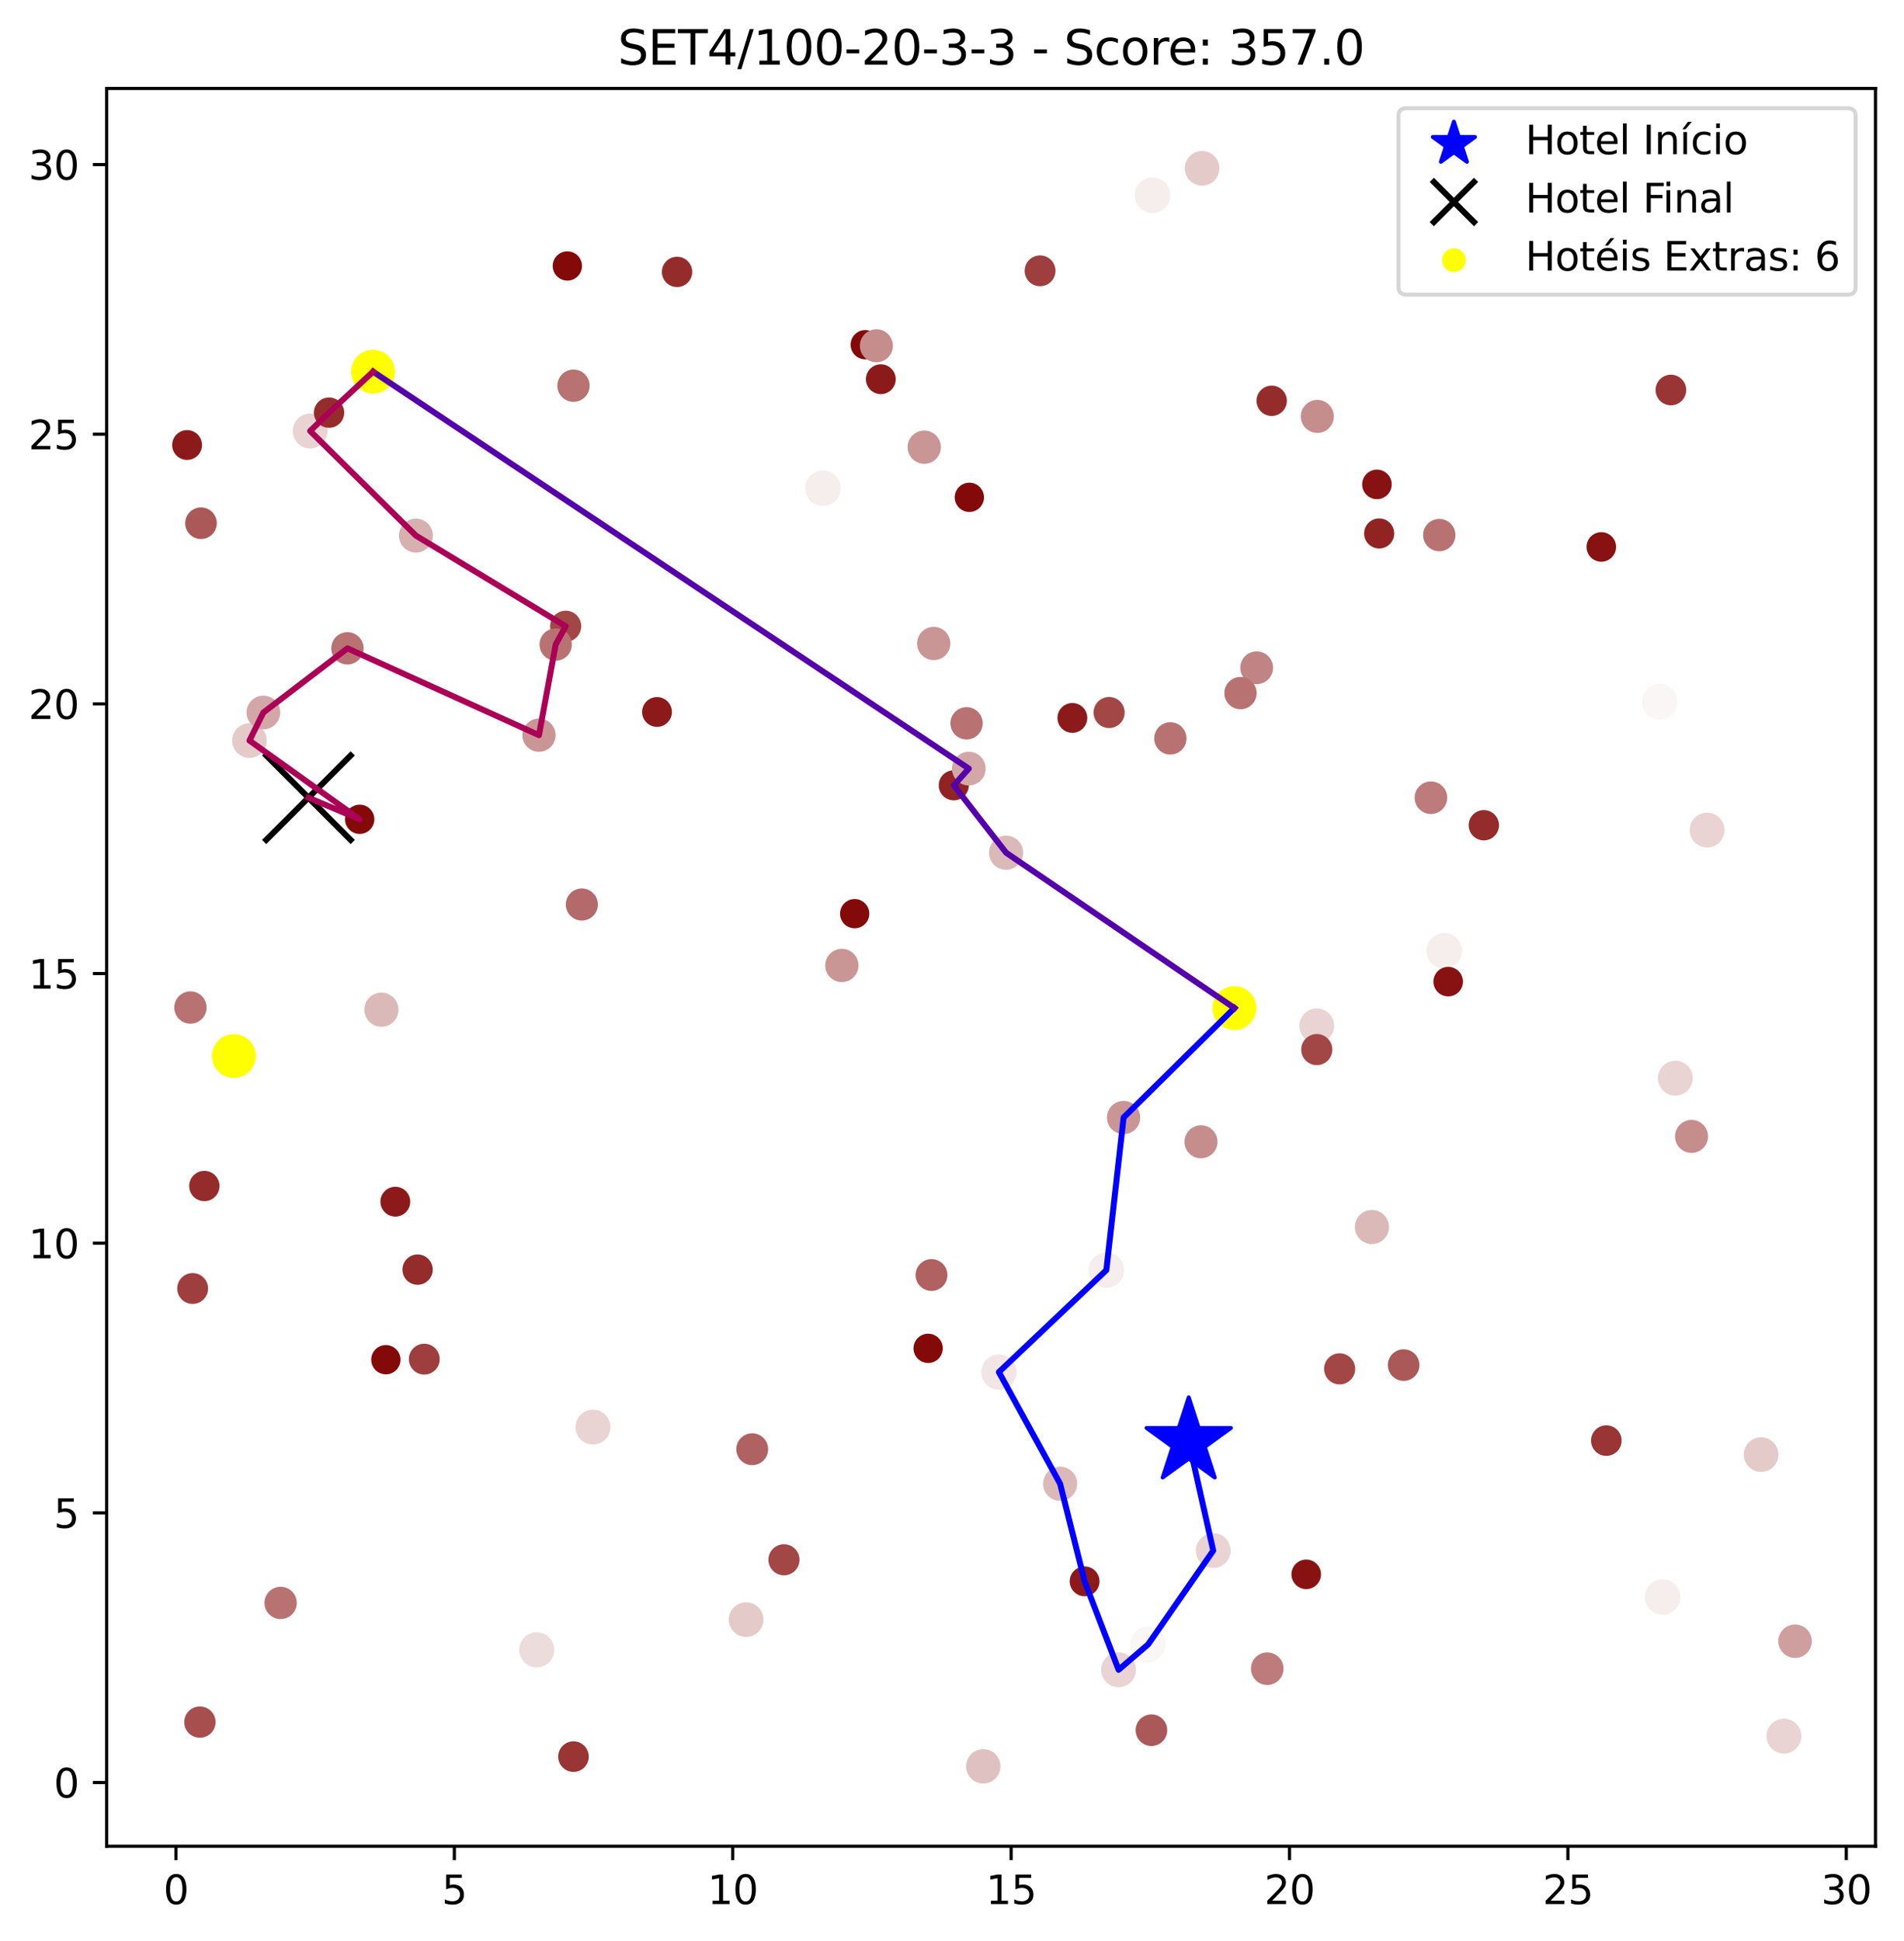 <?xml version="1.0" encoding="utf-8" standalone="no"?>
<!DOCTYPE svg PUBLIC "-//W3C//DTD SVG 1.1//EN"
  "http://www.w3.org/Graphics/SVG/1.1/DTD/svg11.dtd">
<svg xmlns:xlink="http://www.w3.org/1999/xlink" width="480.525pt" height="489.716pt" viewBox="0 0 480.525 489.716" xmlns="http://www.w3.org/2000/svg" version="1.1">
 <defs>
  <style type="text/css">*{stroke-linejoin: round; stroke-linecap: butt}</style>
 </defs>
 <g id="figure_1">
  <g id="patch_1">
   <path d="M 0 489.716 
L 480.525 489.716 
L 480.525 0 
L 0 0 
z
" style="fill: #ffffff"/>
  </g>
  <g id="axes_1">
   <g id="patch_2">
    <path d="M 26.925 465.838 
L 473.325 465.838 
L 473.325 22.318 
L 26.925 22.318 
z
" style="fill: #ffffff"/>
   </g>
   <g id="PathCollection_1">
    <defs>
     <path id="m60b35a4072" d="M 0 -11.18 
L -2.51 -3.455 
L -10.633 -3.455 
L -4.061 1.32 
L -6.572 9.045 
L -0 4.271 
L 6.572 9.045 
L 4.061 1.32 
L 10.633 -3.455 
L 2.51 -3.455 
z
" style="stroke: #0000ff"/>
    </defs>
    <g clip-path="url(#p8e0ea2324f)">
     <use xlink:href="#m60b35a4072" x="300.009" y="363.759" style="fill: #0000ff; stroke: #0000ff"/>
    </g>
   </g>
   <g id="PathCollection_2">
    <defs>
     <path id="m4cabab06eb" d="M -11.18 11.18 
L 11.18 -11.18 
M -11.18 -11.18 
L 11.18 11.18 
" style="stroke: #000000; stroke-width: 1.5"/>
    </defs>
    <g clip-path="url(#p8e0ea2324f)">
     <use xlink:href="#m4cabab06eb" x="77.849" y="201.281" style="stroke: #000000; stroke-width: 1.5"/>
    </g>
   </g>
   <g id="PathCollection_3">
    <defs>
     <path id="m97d0e1f401" d="M 0 5 
C 1.326 5 2.598 4.473 3.536 3.536 
C 4.473 2.598 5 1.326 5 0 
C 5 -1.326 4.473 -2.598 3.536 -3.536 
C 2.598 -4.473 1.326 -5 0 -5 
C -1.326 -5 -2.598 -4.473 -3.536 -3.536 
C -4.473 -2.598 -5 -1.326 -5 0 
C -5 1.326 -4.473 2.598 -3.536 3.536 
C -2.598 4.473 -1.326 5 0 5 
z
" style="stroke: #ffff00"/>
    </defs>
    <g clip-path="url(#p8e0ea2324f)">
     <use xlink:href="#m97d0e1f401" x="94.149" y="93.78" style="fill: #ffff00; stroke: #ffff00"/>
    </g>
   </g>
   <g id="PathCollection_4">
    <g clip-path="url(#p8e0ea2324f)">
     <use xlink:href="#m97d0e1f401" x="59.019" y="266.463" style="fill: #ffff00; stroke: #ffff00"/>
    </g>
   </g>
   <g id="PathCollection_5">
    <g clip-path="url(#p8e0ea2324f)">
     <use xlink:href="#m97d0e1f401" x="311.532" y="254.352" style="fill: #ffff00; stroke: #ffff00"/>
    </g>
   </g>
   <g id="PathCollection_6">
    <defs>
     <path id="m08d7bb1feb" d="M 0 3.392 
C 0.9 3.392 1.763 3.035 2.399 2.399 
C 3.035 1.763 3.392 0.9 3.392 0 
C 3.392 -0.9 3.035 -1.763 2.399 -2.399 
C 1.763 -3.035 0.9 -3.392 0 -3.392 
C -0.9 -3.392 -1.763 -3.035 -2.399 -2.399 
C -3.035 -1.763 -3.392 -0.9 -3.392 0 
C -3.392 0.9 -3.035 1.763 -2.399 2.399 
C -1.763 3.035 -0.9 3.392 0 3.392 
z
" style="stroke: #9e3e3e"/>
    </defs>
    <g clip-path="url(#p8e0ea2324f)">
     <use xlink:href="#m08d7bb1feb" x="262.491" y="68.333" style="fill: #9e3e3e; stroke: #9e3e3e"/>
    </g>
   </g>
   <g id="PathCollection_7">
    <defs>
     <path id="m4d5ced1cec" d="M 0 3.328 
C 0.883 3.328 1.729 2.978 2.353 2.353 
C 2.978 1.729 3.328 0.883 3.328 0 
C 3.328 -0.883 2.978 -1.729 2.353 -2.353 
C 1.729 -2.978 0.883 -3.328 0 -3.328 
C -0.883 -3.328 -1.729 -2.978 -2.353 -2.353 
C -2.978 -1.729 -3.328 -0.883 -3.328 0 
C -3.328 0.883 -2.978 1.729 -2.353 2.353 
C -1.729 2.978 -0.883 3.328 0 3.328 
z
" style="stroke: #952c2c"/>
    </defs>
    <g clip-path="url(#p8e0ea2324f)">
     <use xlink:href="#m4d5ced1cec" x="170.872" y="68.605" style="fill: #952c2c; stroke: #952c2c"/>
    </g>
   </g>
   <g id="PathCollection_8">
    <defs>
     <path id="m55454598d2" d="M 0 3.895 
C 1.033 3.895 2.024 3.485 2.754 2.754 
C 3.485 2.024 3.895 1.033 3.895 0 
C 3.895 -1.033 3.485 -2.024 2.754 -2.754 
C 2.024 -3.485 1.033 -3.895 0 -3.895 
C -1.033 -3.895 -2.024 -3.485 -2.754 -2.754 
C -3.485 -2.024 -3.895 -1.033 -3.895 0 
C -3.895 1.033 -3.485 2.024 -2.754 2.754 
C -2.024 3.485 -1.033 3.895 0 3.895 
z
" style="stroke: #e9d3d3"/>
    </defs>
    <g clip-path="url(#p8e0ea2324f)">
     <use xlink:href="#m55454598d2" x="282.304" y="421.32" style="fill: #e9d3d3; stroke: #e9d3d3"/>
    </g>
   </g>
   <g id="PathCollection_9">
    <defs>
     <path id="mbfbe9e6672" d="M 0 3.263 
C 0.865 3.263 1.695 2.919 2.307 2.307 
C 2.919 1.695 3.263 0.865 3.263 0 
C 3.263 -0.865 2.919 -1.695 2.307 -2.307 
C 1.695 -2.919 0.865 -3.263 0 -3.263 
C -0.865 -3.263 -1.695 -2.919 -2.307 -2.307 
C -2.919 -1.695 -3.263 -0.865 -3.263 0 
C -3.263 0.865 -2.919 1.695 -2.307 2.307 
C -1.695 2.919 -0.865 3.263 0 3.263 
z
" style="stroke: #8d1a1a"/>
    </defs>
    <g clip-path="url(#p8e0ea2324f)">
     <use xlink:href="#mbfbe9e6672" x="165.814" y="179.645" style="fill: #8d1a1a; stroke: #8d1a1a"/>
    </g>
   </g>
   <g id="PathCollection_10">
    <defs>
     <path id="m608054a9ed" d="M 0 3.867 
C 1.026 3.867 2.009 3.46 2.735 2.735 
C 3.46 2.009 3.867 1.026 3.867 0 
C 3.867 -1.026 3.46 -2.009 2.735 -2.735 
C 2.009 -3.46 1.026 -3.867 0 -3.867 
C -1.026 -3.867 -2.009 -3.46 -2.735 -2.735 
C -3.46 -2.009 -3.867 -1.026 -3.867 0 
C -3.867 1.026 -3.46 2.009 -2.735 2.735 
C -2.009 3.46 -1.026 3.867 0 3.867 
z
" style="stroke: #e5caca"/>
    </defs>
    <g clip-path="url(#p8e0ea2324f)">
     <use xlink:href="#m608054a9ed" x="303.382" y="42.478" style="fill: #e5caca; stroke: #e5caca"/>
    </g>
   </g>
   <g id="PathCollection_11">
    <g clip-path="url(#p8e0ea2324f)">
     <use xlink:href="#mbfbe9e6672" x="99.77" y="303.204" style="fill: #8d1a1a; stroke: #8d1a1a"/>
    </g>
   </g>
   <g id="PathCollection_12">
    <defs>
     <path id="m64d4424d15" d="M 0 3.95 
C 1.048 3.95 2.052 3.534 2.793 2.793 
C 3.534 2.052 3.95 1.048 3.95 0 
C 3.95 -1.048 3.534 -2.052 2.793 -2.793 
C 2.052 -3.534 1.048 -3.95 0 -3.95 
C -1.048 -3.95 -2.052 -3.534 -2.793 -2.793 
C -3.534 -2.052 -3.95 -1.048 -3.95 0 
C -3.95 1.048 -3.534 2.052 -2.793 2.793 
C -2.052 3.534 -1.048 3.95 0 3.95 
z
" style="stroke: #f2e5e5"/>
    </defs>
    <g clip-path="url(#p8e0ea2324f)">
     <use xlink:href="#m64d4424d15" x="252.092" y="346.205" style="fill: #f2e5e5; stroke: #f2e5e5"/>
    </g>
   </g>
   <g id="PathCollection_13">
    <g clip-path="url(#p8e0ea2324f)">
     <use xlink:href="#m55454598d2" x="78.271" y="108.748" style="fill: #e9d3d3; stroke: #e9d3d3"/>
    </g>
   </g>
   <g id="PathCollection_14">
    <defs>
     <path id="m5d3a04c12e" d="M 0 3.667 
C 0.973 3.667 1.905 3.281 2.593 2.593 
C 3.281 1.905 3.667 0.973 3.667 0 
C 3.667 -0.973 3.281 -1.905 2.593 -2.593 
C 1.905 -3.281 0.973 -3.667 0 -3.667 
C -0.973 -3.667 -1.905 -3.281 -2.593 -2.593 
C -3.281 -1.905 -3.667 -0.973 -3.667 0 
C -3.667 0.973 -3.281 1.905 -2.593 2.593 
C -1.905 3.281 -0.973 3.667 0 3.667 
z
" style="stroke: #c68d8d"/>
    </defs>
    <g clip-path="url(#p8e0ea2324f)">
     <use xlink:href="#m5d3a04c12e" x="303.101" y="288.099" style="fill: #c68d8d; stroke: #c68d8d"/>
    </g>
   </g>
   <g id="PathCollection_15">
    <defs>
     <path id="m175d1f24f3" d="M 0 3.811 
C 1.011 3.811 1.98 3.41 2.695 2.695 
C 3.41 1.98 3.811 1.011 3.811 0 
C 3.811 -1.011 3.41 -1.98 2.695 -2.695 
C 1.98 -3.41 1.011 -3.811 0 -3.811 
C -1.011 -3.811 -1.98 -3.41 -2.695 -2.695 
C -3.41 -1.98 -3.811 -1.011 -3.811 0 
C -3.811 1.011 -3.41 1.98 -2.695 2.695 
C -1.98 3.41 -1.011 3.811 0 3.811 
z
" style="stroke: #dcb9b9"/>
    </defs>
    <g clip-path="url(#p8e0ea2324f)">
     <use xlink:href="#m175d1f24f3" x="253.919" y="215.161" style="fill: #dcb9b9; stroke: #dcb9b9"/>
    </g>
   </g>
   <g id="PathCollection_16">
    <defs>
     <path id="m353a98a96c" d="M 0 3.361 
C 0.891 3.361 1.746 3.006 2.376 2.376 
C 3.006 1.746 3.361 0.891 3.361 0 
C 3.361 -0.891 3.006 -1.746 2.376 -2.376 
C 1.746 -3.006 0.891 -3.361 0 -3.361 
C -0.891 -3.361 -1.746 -3.006 -2.376 -2.376 
C -3.006 -1.746 -3.361 -0.891 -3.361 0 
C -3.361 0.891 -3.006 1.746 -2.376 2.376 
C -1.746 3.006 -0.891 3.361 0 3.361 
z
" style="stroke: #9a3535"/>
    </defs>
    <g clip-path="url(#p8e0ea2324f)">
     <use xlink:href="#m353a98a96c" x="144.736" y="443.229" style="fill: #9a3535; stroke: #9a3535"/>
    </g>
   </g>
   <g id="PathCollection_17">
    <defs>
     <path id="md8312da131" d="M 0 3.696 
C 0.98 3.696 1.921 3.307 2.614 2.614 
C 3.307 1.921 3.696 0.98 3.696 0 
C 3.696 -0.98 3.307 -1.921 2.614 -2.614 
C 1.921 -3.307 0.98 -3.696 0 -3.696 
C -0.98 -3.696 -1.921 -3.307 -2.614 -2.614 
C -3.307 -1.921 -3.696 -0.98 -3.696 0 
C -3.696 0.98 -3.307 1.921 -2.614 2.614 
C -1.921 3.307 -0.98 3.696 0 3.696 
z
" style="stroke: #ca9595"/>
    </defs>
    <g clip-path="url(#p8e0ea2324f)">
     <use xlink:href="#md8312da131" x="233.263" y="112.831" style="fill: #ca9595; stroke: #ca9595"/>
    </g>
   </g>
   <g id="PathCollection_18">
    <defs>
     <path id="m477915aa3d" d="M 0 3.977 
C 1.055 3.977 2.067 3.558 2.812 2.812 
C 3.558 2.067 3.977 1.055 3.977 0 
C 3.977 -1.055 3.558 -2.067 2.812 -2.812 
C 2.067 -3.558 1.055 -3.977 0 -3.977 
C -1.055 -3.977 -2.067 -3.558 -2.812 -2.812 
C -3.558 -2.067 -3.977 -1.055 -3.977 0 
C -3.977 1.055 -3.558 2.067 -2.812 2.812 
C -2.067 3.558 -1.055 3.977 0 3.977 
z
" style="stroke: #f6eded"/>
    </defs>
    <g clip-path="url(#p8e0ea2324f)">
     <use xlink:href="#m477915aa3d" x="290.875" y="49.282" style="fill: #f6eded; stroke: #f6eded"/>
    </g>
   </g>
   <g id="PathCollection_19">
    <g clip-path="url(#p8e0ea2324f)">
     <use xlink:href="#m477915aa3d" x="279.212" y="320.486" style="fill: #f6eded; stroke: #f6eded"/>
    </g>
   </g>
   <g id="PathCollection_20">
    <defs>
     <path id="m7fb01828b9" d="M 0 3.196 
C 0.848 3.196 1.661 2.859 2.26 2.26 
C 2.859 1.661 3.196 0.848 3.196 0 
C 3.196 -0.848 2.859 -1.661 2.26 -2.26 
C 1.661 -2.859 0.848 -3.196 0 -3.196 
C -0.848 -3.196 -1.661 -2.859 -2.26 -2.26 
C -2.859 -1.661 -3.196 -0.848 -3.196 0 
C -3.196 0.848 -2.859 1.661 -2.26 2.26 
C -1.661 2.859 -0.848 3.196 0 3.196 
z
" style="stroke: #840909"/>
    </defs>
    <g clip-path="url(#p8e0ea2324f)">
     <use xlink:href="#m7fb01828b9" x="218.368" y="86.976" style="fill: #840909; stroke: #840909"/>
    </g>
   </g>
   <g id="PathCollection_21">
    <g clip-path="url(#p8e0ea2324f)">
     <use xlink:href="#m353a98a96c" x="405.398" y="363.487" style="fill: #9a3535; stroke: #9a3535"/>
    </g>
   </g>
   <g id="PathCollection_22">
    <g clip-path="url(#p8e0ea2324f)">
     <use xlink:href="#m477915aa3d" x="207.688" y="123.173" style="fill: #f6eded; stroke: #f6eded"/>
    </g>
   </g>
   <g id="PathCollection_23">
    <g clip-path="url(#p8e0ea2324f)">
     <use xlink:href="#m608054a9ed" x="188.297" y="408.665" style="fill: #e5caca; stroke: #e5caca"/>
    </g>
   </g>
   <g id="PathCollection_24">
    <g clip-path="url(#p8e0ea2324f)">
     <use xlink:href="#m97d0e1f401" x="94.149" y="93.78" style="fill: #ffff00; stroke: #ffff00"/>
    </g>
   </g>
   <g id="PathCollection_25">
    <defs>
     <path id="mb8ef24bd8a" d="M 0 3.578 
C 0.949 3.578 1.859 3.201 2.53 2.53 
C 3.201 1.859 3.578 0.949 3.578 0 
C 3.578 -0.949 3.201 -1.859 2.53 -2.53 
C 1.859 -3.201 0.949 -3.578 0 -3.578 
C -0.949 -3.578 -1.859 -3.201 -2.53 -2.53 
C -3.201 -1.859 -3.578 -0.949 -3.578 0 
C -3.578 0.949 -3.201 1.859 -2.53 2.53 
C -1.859 3.201 -0.949 3.578 0 3.578 
z
" style="stroke: #b97272"/>
    </defs>
    <g clip-path="url(#p8e0ea2324f)">
     <use xlink:href="#mb8ef24bd8a" x="295.372" y="186.313" style="fill: #b97272; stroke: #b97272"/>
    </g>
   </g>
   <g id="PathCollection_26">
    <g clip-path="url(#p8e0ea2324f)">
     <use xlink:href="#m7fb01828b9" x="97.381" y="343.075" style="fill: #840909; stroke: #840909"/>
    </g>
   </g>
   <g id="PathCollection_27">
    <g clip-path="url(#p8e0ea2324f)">
     <use xlink:href="#mb8ef24bd8a" x="243.942" y="182.503" style="fill: #b97272; stroke: #b97272"/>
    </g>
   </g>
   <g id="PathCollection_28">
    <g clip-path="url(#p8e0ea2324f)">
     <use xlink:href="#m175d1f24f3" x="267.549" y="374.373" style="fill: #dcb9b9; stroke: #dcb9b9"/>
    </g>
   </g>
   <g id="PathCollection_29">
    <g clip-path="url(#p8e0ea2324f)">
     <use xlink:href="#m608054a9ed" x="62.954" y="186.857" style="fill: #e5caca; stroke: #e5caca"/>
    </g>
   </g>
   <g id="PathCollection_30">
    <g clip-path="url(#p8e0ea2324f)">
     <use xlink:href="#m5d3a04c12e" x="332.469" y="105.074" style="fill: #c68d8d; stroke: #c68d8d"/>
    </g>
   </g>
   <g id="PathCollection_31">
    <defs>
     <path id="mca40743006" d="M 0 3.424 
C 0.908 3.424 1.779 3.063 2.421 2.421 
C 3.063 1.779 3.424 0.908 3.424 0 
C 3.424 -0.908 3.063 -1.779 2.421 -2.421 
C 1.779 -3.063 0.908 -3.424 0 -3.424 
C -0.908 -3.424 -1.779 -3.063 -2.421 -2.421 
C -3.063 -1.779 -3.424 -0.908 -3.424 0 
C -3.424 0.908 -3.063 1.779 -2.421 2.421 
C -1.779 3.063 -0.908 3.424 0 3.424 
z
" style="stroke: #a34646"/>
    </defs>
    <g clip-path="url(#p8e0ea2324f)">
     <use xlink:href="#mca40743006" x="279.915" y="179.781" style="fill: #a34646; stroke: #a34646"/>
    </g>
   </g>
   <g id="PathCollection_32">
    <g clip-path="url(#p8e0ea2324f)">
     <use xlink:href="#m55454598d2" x="430.832" y="209.446" style="fill: #e9d3d3; stroke: #e9d3d3"/>
    </g>
   </g>
   <g id="PathCollection_33">
    <defs>
     <path id="m0a2374745a" d="M 0 3.638 
C 0.965 3.638 1.89 3.254 2.572 2.572 
C 3.254 1.89 3.638 0.965 3.638 0 
C 3.638 -0.965 3.254 -1.89 2.572 -2.572 
C 1.89 -3.254 0.965 -3.638 0 -3.638 
C -0.965 -3.638 -1.89 -3.254 -2.572 -2.572 
C -3.254 -1.89 -3.638 -0.965 -3.638 0 
C -3.638 0.965 -3.254 1.89 -2.572 2.572 
C -1.89 3.254 -0.965 3.638 0 3.638 
z
" style="stroke: #c18484"/>
    </defs>
    <g clip-path="url(#p8e0ea2324f)">
     <use xlink:href="#m0a2374745a" x="317.152" y="168.487" style="fill: #c18484; stroke: #c18484"/>
    </g>
   </g>
   <g id="PathCollection_34">
    <g clip-path="url(#p8e0ea2324f)">
     <use xlink:href="#m55454598d2" x="332.328" y="258.843" style="fill: #e9d3d3; stroke: #e9d3d3"/>
    </g>
   </g>
   <g id="PathCollection_35">
    <g clip-path="url(#p8e0ea2324f)">
     <use xlink:href="#mca40743006" x="338.09" y="345.388" style="fill: #a34646; stroke: #a34646"/>
    </g>
   </g>
   <g id="PathCollection_36">
    <g clip-path="url(#p8e0ea2324f)">
     <use xlink:href="#m4d5ced1cec" x="83.048" y="104.122" style="fill: #952c2c; stroke: #952c2c"/>
    </g>
   </g>
   <g id="PathCollection_37">
    <g clip-path="url(#p8e0ea2324f)">
     <use xlink:href="#mbfbe9e6672" x="270.641" y="181.142" style="fill: #8d1a1a; stroke: #8d1a1a"/>
    </g>
   </g>
   <g id="PathCollection_38">
    <defs>
     <path id="mc344d1ac96" d="M 0 3.455 
C 0.916 3.455 1.795 3.091 2.443 2.443 
C 3.091 1.795 3.455 0.916 3.455 0 
C 3.455 -0.916 3.091 -1.795 2.443 -2.443 
C 1.795 -3.091 0.916 -3.455 0 -3.455 
C -0.916 -3.455 -1.795 -3.091 -2.443 -2.443 
C -3.091 -1.795 -3.455 -0.916 -3.455 0 
C -3.455 0.916 -3.091 1.795 -2.443 2.443 
C -1.795 3.091 -0.916 3.455 0 3.455 
z
" style="stroke: #a74f4f"/>
    </defs>
    <g clip-path="url(#p8e0ea2324f)">
     <use xlink:href="#mc344d1ac96" x="50.448" y="434.52" style="fill: #a74f4f; stroke: #a74f4f"/>
    </g>
   </g>
   <g id="PathCollection_39">
    <defs>
     <path id="m044f3528d9" d="M 0 3.517 
C 0.933 3.517 1.827 3.147 2.487 2.487 
C 3.147 1.827 3.517 0.933 3.517 0 
C 3.517 -0.933 3.147 -1.827 2.487 -2.487 
C 1.827 -3.147 0.933 -3.517 0 -3.517 
C -0.933 -3.517 -1.827 -3.147 -2.487 -2.487 
C -3.147 -1.827 -3.517 -0.933 -3.517 0 
C -3.517 0.933 -3.147 1.827 -2.487 2.487 
C -1.827 3.147 -0.933 3.517 0 3.517 
z
" style="stroke: #b06161"/>
    </defs>
    <g clip-path="url(#p8e0ea2324f)">
     <use xlink:href="#m044f3528d9" x="235.089" y="321.711" style="fill: #b06161; stroke: #b06161"/>
    </g>
   </g>
   <g id="PathCollection_40">
    <g clip-path="url(#p8e0ea2324f)">
     <use xlink:href="#m08d7bb1feb" x="48.621" y="325.113" style="fill: #9e3e3e; stroke: #9e3e3e"/>
    </g>
   </g>
   <g id="PathCollection_41">
    <defs>
     <path id="m5f338dece6" d="M 0 3.486 
C 0.925 3.486 1.811 3.119 2.465 2.465 
C 3.119 1.811 3.486 0.925 3.486 0 
C 3.486 -0.925 3.119 -1.811 2.465 -2.465 
C 1.811 -3.119 0.925 -3.486 0 -3.486 
C -0.925 -3.486 -1.811 -3.119 -2.465 -2.465 
C -3.119 -1.811 -3.486 -0.925 -3.486 0 
C -3.486 0.925 -3.119 1.811 -2.465 2.465 
C -1.811 3.119 -0.925 3.486 0 3.486 
z
" style="stroke: #ab5858"/>
    </defs>
    <g clip-path="url(#p8e0ea2324f)">
     <use xlink:href="#m5f338dece6" x="50.729" y="132.018" style="fill: #ab5858; stroke: #ab5858"/>
    </g>
   </g>
   <g id="PathCollection_42">
    <g clip-path="url(#p8e0ea2324f)">
     <use xlink:href="#mb8ef24bd8a" x="363.243" y="135.011" style="fill: #b97272; stroke: #b97272"/>
    </g>
   </g>
   <g id="PathCollection_43">
    <g clip-path="url(#p8e0ea2324f)">
     <use xlink:href="#mb8ef24bd8a" x="313.077" y="174.882" style="fill: #b97272; stroke: #b97272"/>
    </g>
   </g>
   <g id="PathCollection_44">
    <g clip-path="url(#p8e0ea2324f)">
     <use xlink:href="#mca40743006" x="142.769" y="158.009" style="fill: #a34646; stroke: #a34646"/>
    </g>
   </g>
   <g id="PathCollection_45">
    <g clip-path="url(#p8e0ea2324f)">
     <use xlink:href="#m55454598d2" x="450.224" y="438.058" style="fill: #e9d3d3; stroke: #e9d3d3"/>
    </g>
   </g>
   <g id="PathCollection_46">
    <defs>
     <path id="m94fefd8051" d="M 0 3.608 
C 0.957 3.608 1.875 3.228 2.551 2.551 
C 3.228 1.875 3.608 0.957 3.608 0 
C 3.608 -0.957 3.228 -1.875 2.551 -2.551 
C 1.875 -3.228 0.957 -3.608 0 -3.608 
C -0.957 -3.608 -1.875 -3.228 -2.551 -2.551 
C -3.228 -1.875 -3.608 -0.957 -3.608 0 
C -3.608 0.957 -3.228 1.875 -2.551 2.551 
C -1.875 3.228 -0.957 3.608 0 3.608 
z
" style="stroke: #bd7b7b"/>
    </defs>
    <g clip-path="url(#p8e0ea2324f)">
     <use xlink:href="#m94fefd8051" x="319.822" y="421.048" style="fill: #bd7b7b; stroke: #bd7b7b"/>
    </g>
   </g>
   <g id="PathCollection_47">
    <g clip-path="url(#p8e0ea2324f)">
     <use xlink:href="#m477915aa3d" x="364.507" y="239.928" style="fill: #f6eded; stroke: #f6eded"/>
    </g>
   </g>
   <g id="PathCollection_48">
    <g clip-path="url(#p8e0ea2324f)">
     <use xlink:href="#m7fb01828b9" x="234.246" y="340.217" style="fill: #840909; stroke: #840909"/>
    </g>
   </g>
   <g id="PathCollection_49">
    <g clip-path="url(#p8e0ea2324f)">
     <use xlink:href="#m4d5ced1cec" x="51.572" y="299.258" style="fill: #952c2c; stroke: #952c2c"/>
    </g>
   </g>
   <g id="PathCollection_50">
    <defs>
     <path id="mb70f65bb7c" d="M 0 3.783 
C 1.003 3.783 1.966 3.384 2.675 2.675 
C 3.384 1.966 3.783 1.003 3.783 0 
C 3.783 -1.003 3.384 -1.966 2.675 -2.675 
C 1.966 -3.384 1.003 -3.783 0 -3.783 
C -1.003 -3.783 -1.966 -3.384 -2.675 -2.675 
C -3.384 -1.966 -3.783 -1.003 -3.783 0 
C -3.783 1.003 -3.384 1.966 -2.675 2.675 
C -1.966 3.384 -1.003 3.783 0 3.783 
z
" style="stroke: #d7b0b0"/>
    </defs>
    <g clip-path="url(#p8e0ea2324f)">
     <use xlink:href="#mb70f65bb7c" x="104.969" y="135.147" style="fill: #d7b0b0; stroke: #d7b0b0"/>
    </g>
   </g>
   <g id="PathCollection_51">
    <g clip-path="url(#p8e0ea2324f)">
     <use xlink:href="#m4d5ced1cec" x="320.946" y="101.128" style="fill: #952c2c; stroke: #952c2c"/>
    </g>
   </g>
   <g id="PathCollection_52">
    <g clip-path="url(#p8e0ea2324f)">
     <use xlink:href="#mbfbe9e6672" x="273.732" y="399.003" style="fill: #8d1a1a; stroke: #8d1a1a"/>
    </g>
   </g>
   <g id="PathCollection_53">
    <g clip-path="url(#p8e0ea2324f)">
     <use xlink:href="#mb8ef24bd8a" x="144.736" y="97.318" style="fill: #b97272; stroke: #b97272"/>
    </g>
   </g>
   <g id="PathCollection_54">
    <g clip-path="url(#p8e0ea2324f)">
     <use xlink:href="#m97d0e1f401" x="59.019" y="266.463" style="fill: #ffff00; stroke: #ffff00"/>
    </g>
   </g>
   <g id="PathCollection_55">
    <defs>
     <path id="m5a044459f8" d="M 0 4.004 
C 1.062 4.004 2.081 3.582 2.831 2.831 
C 3.582 2.081 4.004 1.062 4.004 0 
C 4.004 -1.062 3.582 -2.081 2.831 -2.831 
C 2.081 -3.582 1.062 -4.004 0 -4.004 
C -1.062 -4.004 -2.081 -3.582 -2.831 -2.831 
C -3.582 -2.081 -4.004 -1.062 -4.004 0 
C -4.004 1.062 -3.582 2.081 -2.831 2.831 
C -2.081 3.582 -1.062 4.004 0 4.004 
z
" style="stroke: #fbf6f6"/>
    </defs>
    <g clip-path="url(#p8e0ea2324f)">
     <use xlink:href="#m5a044459f8" x="289.751" y="414.924" style="fill: #fbf6f6; stroke: #fbf6f6"/>
    </g>
   </g>
   <g id="PathCollection_56">
    <g clip-path="url(#p8e0ea2324f)">
     <use xlink:href="#m4d5ced1cec" x="374.484" y="208.221" style="fill: #952c2c; stroke: #952c2c"/>
    </g>
   </g>
   <g id="PathCollection_57">
    <g clip-path="url(#p8e0ea2324f)">
     <use xlink:href="#md8312da131" x="212.466" y="243.602" style="fill: #ca9595; stroke: #ca9595"/>
    </g>
   </g>
   <g id="PathCollection_58">
    <defs>
     <path id="m6a300e1292" d="M 0 3.23 
C 0.857 3.23 1.678 2.889 2.284 2.284 
C 2.889 1.678 3.23 0.857 3.23 0 
C 3.23 -0.857 2.889 -1.678 2.284 -2.284 
C 1.678 -2.889 0.857 -3.23 0 -3.23 
C -0.857 -3.23 -1.678 -2.889 -2.284 -2.284 
C -2.889 -1.678 -3.23 -0.857 -3.23 0 
C -3.23 0.857 -2.889 1.678 -2.284 2.284 
C -1.678 2.889 -0.857 3.23 0 3.23 
z
" style="stroke: #881212"/>
    </defs>
    <g clip-path="url(#p8e0ea2324f)">
     <use xlink:href="#m6a300e1292" x="365.491" y="247.684" style="fill: #881212; stroke: #881212"/>
    </g>
   </g>
   <g id="PathCollection_59">
    <g clip-path="url(#p8e0ea2324f)">
     <use xlink:href="#m608054a9ed" x="444.462" y="367.025" style="fill: #e5caca; stroke: #e5caca"/>
    </g>
   </g>
   <g id="PathCollection_60">
    <g clip-path="url(#p8e0ea2324f)">
     <use xlink:href="#md8312da131" x="136.024" y="185.496" style="fill: #ca9595; stroke: #ca9595"/>
    </g>
   </g>
   <g id="PathCollection_61">
    <g clip-path="url(#p8e0ea2324f)">
     <use xlink:href="#m353a98a96c" x="421.698" y="98.406" style="fill: #9a3535; stroke: #9a3535"/>
    </g>
   </g>
   <g id="PathCollection_62">
    <g clip-path="url(#p8e0ea2324f)">
     <use xlink:href="#m175d1f24f3" x="346.24" y="309.6" style="fill: #dcb9b9; stroke: #dcb9b9"/>
    </g>
   </g>
   <g id="PathCollection_63">
    <defs>
     <path id="mfe6cc9ca1e" d="M 0 3.725 
C 0.988 3.725 1.936 3.333 2.634 2.634 
C 3.333 1.936 3.725 0.988 3.725 0 
C 3.725 -0.988 3.333 -1.936 2.634 -2.634 
C 1.936 -3.333 0.988 -3.725 0 -3.725 
C -0.988 -3.725 -1.936 -3.333 -2.634 -2.634 
C -3.333 -1.936 -3.725 -0.988 -3.725 0 
C -3.725 0.988 -3.333 1.936 -2.634 2.634 
C -1.936 3.333 -0.988 3.725 0 3.725 
z
" style="stroke: #cf9e9e"/>
    </defs>
    <g clip-path="url(#p8e0ea2324f)">
     <use xlink:href="#mfe6cc9ca1e" x="453.034" y="414.108" style="fill: #cf9e9e; stroke: #cf9e9e"/>
    </g>
   </g>
   <g id="PathCollection_64">
    <g clip-path="url(#p8e0ea2324f)">
     <use xlink:href="#m94fefd8051" x="361.135" y="201.281" style="fill: #bd7b7b; stroke: #bd7b7b"/>
    </g>
   </g>
   <g id="PathCollection_65">
    <g clip-path="url(#p8e0ea2324f)">
     <use xlink:href="#m08d7bb1feb" x="107.077" y="342.939" style="fill: #9e3e3e; stroke: #9e3e3e"/>
    </g>
   </g>
   <g id="PathCollection_66">
    <defs>
     <path id="mf14dbcc374" d="M 0 3.296 
C 0.874 3.296 1.712 2.949 2.33 2.33 
C 2.949 1.712 3.296 0.874 3.296 0 
C 3.296 -0.874 2.949 -1.712 2.33 -2.33 
C 1.712 -2.949 0.874 -3.296 0 -3.296 
C -0.874 -3.296 -1.712 -2.949 -2.33 -2.33 
C -2.949 -1.712 -3.296 -0.874 -3.296 0 
C -3.296 0.874 -2.949 1.712 -2.33 2.33 
C -1.712 2.949 -0.874 3.296 0 3.296 
z
" style="stroke: #912323"/>
    </defs>
    <g clip-path="url(#p8e0ea2324f)">
     <use xlink:href="#mf14dbcc374" x="348.067" y="134.603" style="fill: #912323; stroke: #912323"/>
    </g>
   </g>
   <g id="PathCollection_67">
    <g clip-path="url(#p8e0ea2324f)">
     <use xlink:href="#mb8ef24bd8a" x="140.239" y="162.635" style="fill: #b97272; stroke: #b97272"/>
    </g>
   </g>
   <g id="PathCollection_68">
    <defs>
     <path id="m69d039ea97" d="M 0 3.923 
C 1.04 3.923 2.038 3.509 2.774 2.774 
C 3.509 2.038 3.923 1.04 3.923 0 
C 3.923 -1.04 3.509 -2.038 2.774 -2.774 
C 2.038 -3.509 1.04 -3.923 0 -3.923 
C -1.04 -3.923 -2.038 -3.509 -2.774 -2.774 
C -3.509 -2.038 -3.923 -1.04 -3.923 0 
C -3.923 1.04 -3.509 2.038 -2.774 2.774 
C -2.038 3.509 -1.04 3.923 0 3.923 
z
" style="stroke: #eddcdc"/>
    </defs>
    <g clip-path="url(#p8e0ea2324f)">
     <use xlink:href="#m69d039ea97" x="135.462" y="416.285" style="fill: #eddcdc; stroke: #eddcdc"/>
    </g>
   </g>
   <g id="PathCollection_69">
    <g clip-path="url(#p8e0ea2324f)">
     <use xlink:href="#m477915aa3d" x="419.591" y="402.95" style="fill: #f6eded; stroke: #f6eded"/>
    </g>
   </g>
   <g id="PathCollection_70">
    <g clip-path="url(#p8e0ea2324f)">
     <use xlink:href="#m7fb01828b9" x="143.19" y="67.108" style="fill: #840909; stroke: #840909"/>
    </g>
   </g>
   <g id="PathCollection_71">
    <g clip-path="url(#p8e0ea2324f)">
     <use xlink:href="#m6a300e1292" x="329.659" y="397.234" style="fill: #881212; stroke: #881212"/>
    </g>
   </g>
   <g id="PathCollection_72">
    <g clip-path="url(#p8e0ea2324f)">
     <use xlink:href="#md8312da131" x="283.568" y="281.976" style="fill: #ca9595; stroke: #ca9595"/>
    </g>
   </g>
   <g id="PathCollection_73">
    <g clip-path="url(#p8e0ea2324f)">
     <use xlink:href="#mbfbe9e6672" x="47.216" y="112.286" style="fill: #8d1a1a; stroke: #8d1a1a"/>
    </g>
   </g>
   <g id="PathCollection_74">
    <g clip-path="url(#p8e0ea2324f)">
     <use xlink:href="#mf14dbcc374" x="240.71" y="198.152" style="fill: #912323; stroke: #912323"/>
    </g>
   </g>
   <g id="PathCollection_75">
    <g clip-path="url(#p8e0ea2324f)">
     <use xlink:href="#mb8ef24bd8a" x="70.823" y="404.446" style="fill: #b97272; stroke: #b97272"/>
    </g>
   </g>
   <g id="PathCollection_76">
    <g clip-path="url(#p8e0ea2324f)">
     <use xlink:href="#m7fb01828b9" x="244.645" y="125.486" style="fill: #840909; stroke: #840909"/>
    </g>
   </g>
   <g id="PathCollection_77">
    <g clip-path="url(#p8e0ea2324f)">
     <use xlink:href="#m5d3a04c12e" x="426.898" y="286.739" style="fill: #c68d8d; stroke: #c68d8d"/>
    </g>
   </g>
   <g id="PathCollection_78">
    <g clip-path="url(#p8e0ea2324f)">
     <use xlink:href="#m5f338dece6" x="354.249" y="344.436" style="fill: #ab5858; stroke: #ab5858"/>
    </g>
   </g>
   <g id="PathCollection_79">
    <g clip-path="url(#p8e0ea2324f)">
     <use xlink:href="#mb8ef24bd8a" x="87.685" y="163.588" style="fill: #b97272; stroke: #b97272"/>
    </g>
   </g>
   <g id="PathCollection_80">
    <g clip-path="url(#p8e0ea2324f)">
     <use xlink:href="#mbfbe9e6672" x="222.302" y="95.685" style="fill: #8d1a1a; stroke: #8d1a1a"/>
    </g>
   </g>
   <g id="PathCollection_81">
    <g clip-path="url(#p8e0ea2324f)">
     <use xlink:href="#m175d1f24f3" x="96.257" y="254.76" style="fill: #dcb9b9; stroke: #dcb9b9"/>
    </g>
   </g>
   <g id="PathCollection_82">
    <g clip-path="url(#p8e0ea2324f)">
     <use xlink:href="#m55454598d2" x="422.823" y="272.042" style="fill: #e9d3d3; stroke: #e9d3d3"/>
    </g>
   </g>
   <g id="PathCollection_83">
    <defs>
     <path id="m63b69b9d7a" d="M 0 3.754 
C 0.996 3.754 1.951 3.359 2.655 2.655 
C 3.359 1.951 3.754 0.996 3.754 0 
C 3.754 -0.996 3.359 -1.951 2.655 -2.655 
C 1.951 -3.359 0.996 -3.754 0 -3.754 
C -0.996 -3.754 -1.951 -3.359 -2.655 -2.655 
C -3.359 -1.951 -3.754 -0.996 -3.754 0 
C -3.754 0.996 -3.359 1.951 -2.655 2.655 
C -1.951 3.359 -0.996 3.754 0 3.754 
z
" style="stroke: #d3a7a7"/>
    </defs>
    <g clip-path="url(#p8e0ea2324f)">
     <use xlink:href="#m63b69b9d7a" x="66.467" y="179.781" style="fill: #d3a7a7; stroke: #d3a7a7"/>
    </g>
   </g>
   <g id="PathCollection_84">
    <g clip-path="url(#p8e0ea2324f)">
     <use xlink:href="#m97d0e1f401" x="311.532" y="254.352" style="fill: #ffff00; stroke: #ffff00"/>
    </g>
   </g>
   <g id="PathCollection_85">
    <g clip-path="url(#p8e0ea2324f)">
     <use xlink:href="#m63b69b9d7a" x="244.504" y="193.933" style="fill: #d3a7a7; stroke: #d3a7a7"/>
    </g>
   </g>
   <g id="PathCollection_86">
    <g clip-path="url(#p8e0ea2324f)">
     <use xlink:href="#mca40743006" x="332.328" y="264.83" style="fill: #a34646; stroke: #a34646"/>
    </g>
   </g>
   <g id="PathCollection_87">
    <g clip-path="url(#p8e0ea2324f)">
     <use xlink:href="#m7fb01828b9" x="90.777" y="206.725" style="fill: #840909; stroke: #840909"/>
    </g>
   </g>
   <g id="PathCollection_88">
    <defs>
     <path id="m0eac3a3f2a" d="M 0 4.031 
C 1.069 4.031 2.094 3.606 2.85 2.85 
C 3.606 2.094 4.031 1.069 4.031 0 
C 4.031 -1.069 3.606 -2.094 2.85 -2.85 
C 2.094 -3.606 1.069 -4.031 0 -4.031 
C -1.069 -4.031 -2.094 -3.606 -2.85 -2.85 
C -3.606 -2.094 -4.031 -1.069 -4.031 0 
C -4.031 1.069 -3.606 2.094 -2.85 2.85 
C -2.094 3.606 -1.069 4.031 0 4.031 
z
" style="stroke: #ffffff"/>
    </defs>
    <g clip-path="url(#p8e0ea2324f)">
     <use xlink:href="#m0eac3a3f2a" x="447.975" y="165.085" style="fill: #ffffff; stroke: #ffffff"/>
    </g>
   </g>
   <g id="PathCollection_89">
    <g clip-path="url(#p8e0ea2324f)">
     <use xlink:href="#m55454598d2" x="149.654" y="360.085" style="fill: #e9d3d3; stroke: #e9d3d3"/>
    </g>
   </g>
   <g id="PathCollection_90">
    <g clip-path="url(#p8e0ea2324f)">
     <use xlink:href="#m7fb01828b9" x="215.698" y="230.538" style="fill: #840909; stroke: #840909"/>
    </g>
   </g>
   <g id="PathCollection_91">
    <g clip-path="url(#p8e0ea2324f)">
     <use xlink:href="#m5f338dece6" x="290.594" y="436.561" style="fill: #ab5858; stroke: #ab5858"/>
    </g>
   </g>
   <g id="PathCollection_92">
    <g clip-path="url(#p8e0ea2324f)">
     <use xlink:href="#m044f3528d9" x="189.842" y="365.664" style="fill: #b06161; stroke: #b06161"/>
    </g>
   </g>
   <g id="PathCollection_93">
    <g clip-path="url(#p8e0ea2324f)">
     <use xlink:href="#md8312da131" x="235.652" y="162.363" style="fill: #ca9595; stroke: #ca9595"/>
    </g>
   </g>
   <g id="PathCollection_94">
    <g clip-path="url(#p8e0ea2324f)">
     <use xlink:href="#mb8ef24bd8a" x="48.059" y="254.216" style="fill: #b97272; stroke: #b97272"/>
    </g>
   </g>
   <g id="PathCollection_95">
    <g clip-path="url(#p8e0ea2324f)">
     <use xlink:href="#m5d3a04c12e" x="221.178" y="87.248" style="fill: #c68d8d; stroke: #c68d8d"/>
    </g>
   </g>
   <g id="PathCollection_96">
    <g clip-path="url(#p8e0ea2324f)">
     <use xlink:href="#m6a300e1292" x="347.505" y="122.22" style="fill: #881212; stroke: #881212"/>
    </g>
   </g>
   <g id="PathCollection_97">
    <defs>
     <path id="m0d074d48d9" d="M 0 3.839 
C 1.018 3.839 1.995 3.435 2.715 2.715 
C 3.435 1.995 3.839 1.018 3.839 0 
C 3.839 -1.018 3.435 -1.995 2.715 -2.715 
C 1.995 -3.435 1.018 -3.839 0 -3.839 
C -1.018 -3.839 -1.995 -3.435 -2.715 -2.715 
C -3.435 -1.995 -3.839 -1.018 -3.839 0 
C -3.839 1.018 -3.435 1.995 -2.715 2.715 
C -1.995 3.435 -1.018 3.839 0 3.839 
z
" style="stroke: #e0c1c1"/>
    </defs>
    <g clip-path="url(#p8e0ea2324f)">
     <use xlink:href="#m0d074d48d9" x="248.158" y="445.678" style="fill: #e0c1c1; stroke: #e0c1c1"/>
    </g>
   </g>
   <g id="PathCollection_98">
    <g clip-path="url(#p8e0ea2324f)">
     <use xlink:href="#m6a300e1292" x="404.134" y="138.005" style="fill: #881212; stroke: #881212"/>
    </g>
   </g>
   <g id="PathCollection_99">
    <g clip-path="url(#p8e0ea2324f)">
     <use xlink:href="#mca40743006" x="197.852" y="393.56" style="fill: #a34646; stroke: #a34646"/>
    </g>
   </g>
   <g id="PathCollection_100">
    <g clip-path="url(#p8e0ea2324f)">
     <use xlink:href="#m5a044459f8" x="418.888" y="177.06" style="fill: #fbf6f6; stroke: #fbf6f6"/>
    </g>
   </g>
   <g id="PathCollection_101">
    <g clip-path="url(#p8e0ea2324f)">
     <use xlink:href="#m55454598d2" x="306.192" y="391.247" style="fill: #e9d3d3; stroke: #e9d3d3"/>
    </g>
   </g>
   <g id="PathCollection_102">
    <defs>
     <path id="mc0a855568a" d="M 0 3.548 
C 0.941 3.548 1.843 3.174 2.509 2.509 
C 3.174 1.843 3.548 0.941 3.548 0 
C 3.548 -0.941 3.174 -1.843 2.509 -2.509 
C 1.843 -3.174 0.941 -3.548 0 -3.548 
C -0.941 -3.548 -1.843 -3.174 -2.509 -2.509 
C -3.174 -1.843 -3.548 -0.941 -3.548 0 
C -3.548 0.941 -3.174 1.843 -2.509 2.509 
C -1.843 3.174 -0.941 3.548 0 3.548 
z
" style="stroke: #b46a6a"/>
    </defs>
    <g clip-path="url(#p8e0ea2324f)">
     <use xlink:href="#mc0a855568a" x="146.844" y="228.225" style="fill: #b46a6a; stroke: #b46a6a"/>
    </g>
   </g>
   <g id="PathCollection_103">
    <g clip-path="url(#p8e0ea2324f)">
     <use xlink:href="#m4d5ced1cec" x="105.391" y="320.35" style="fill: #952c2c; stroke: #952c2c"/>
    </g>
   </g>
   <g id="PathCollection_104"/>
   <g id="matplotlib.axis_1">
    <g id="xtick_1">
     <g id="line2d_1">
      <defs>
       <path id="m01e324e279" d="M 0 0 
L 0 3.5 
" style="stroke: #000000; stroke-width: 0.8"/>
      </defs>
      <g>
       <use xlink:href="#m01e324e279" x="44.406" y="465.838" style="stroke: #000000; stroke-width: 0.8"/>
      </g>
     </g>
     <g id="text_1">
      <!-- 0 -->
      <g transform="translate(41.224 480.437) scale(0.1 -0.1)">
       <defs>
        <path id="DejaVuSans-30" d="M 2034 4250 
Q 1547 4250 1301 3770 
Q 1056 3291 1056 2328 
Q 1056 1369 1301 889 
Q 1547 409 2034 409 
Q 2525 409 2770 889 
Q 3016 1369 3016 2328 
Q 3016 3291 2770 3770 
Q 2525 4250 2034 4250 
z
M 2034 4750 
Q 2819 4750 3233 4129 
Q 3647 3509 3647 2328 
Q 3647 1150 3233 529 
Q 2819 -91 2034 -91 
Q 1250 -91 836 529 
Q 422 1150 422 2328 
Q 422 3509 836 4129 
Q 1250 4750 2034 4750 
z
" transform="scale(0.016)"/>
       </defs>
       <use xlink:href="#DejaVuSans-30"/>
      </g>
     </g>
    </g>
    <g id="xtick_2">
     <g id="line2d_2">
      <g>
       <use xlink:href="#m01e324e279" x="114.665" y="465.838" style="stroke: #000000; stroke-width: 0.8"/>
      </g>
     </g>
     <g id="text_2">
      <!-- 5 -->
      <g transform="translate(111.484 480.437) scale(0.1 -0.1)">
       <defs>
        <path id="DejaVuSans-35" d="M 691 4666 
L 3169 4666 
L 3169 4134 
L 1269 4134 
L 1269 2991 
Q 1406 3038 1543 3061 
Q 1681 3084 1819 3084 
Q 2600 3084 3056 2656 
Q 3513 2228 3513 1497 
Q 3513 744 3044 326 
Q 2575 -91 1722 -91 
Q 1428 -91 1123 -41 
Q 819 9 494 109 
L 494 744 
Q 775 591 1075 516 
Q 1375 441 1709 441 
Q 2250 441 2565 725 
Q 2881 1009 2881 1497 
Q 2881 1984 2565 2268 
Q 2250 2553 1709 2553 
Q 1456 2553 1204 2497 
Q 953 2441 691 2322 
L 691 4666 
z
" transform="scale(0.016)"/>
       </defs>
       <use xlink:href="#DejaVuSans-35"/>
      </g>
     </g>
    </g>
    <g id="xtick_3">
     <g id="line2d_3">
      <g>
       <use xlink:href="#m01e324e279" x="184.924" y="465.838" style="stroke: #000000; stroke-width: 0.8"/>
      </g>
     </g>
     <g id="text_3">
      <!-- 10 -->
      <g transform="translate(178.562 480.437) scale(0.1 -0.1)">
       <defs>
        <path id="DejaVuSans-31" d="M 794 531 
L 1825 531 
L 1825 4091 
L 703 3866 
L 703 4441 
L 1819 4666 
L 2450 4666 
L 2450 531 
L 3481 531 
L 3481 0 
L 794 0 
L 794 531 
z
" transform="scale(0.016)"/>
       </defs>
       <use xlink:href="#DejaVuSans-31"/>
       <use xlink:href="#DejaVuSans-30" x="63.623"/>
      </g>
     </g>
    </g>
    <g id="xtick_4">
     <g id="line2d_4">
      <g>
       <use xlink:href="#m01e324e279" x="255.184" y="465.838" style="stroke: #000000; stroke-width: 0.8"/>
      </g>
     </g>
     <g id="text_4">
      <!-- 15 -->
      <g transform="translate(248.821 480.437) scale(0.1 -0.1)">
       <use xlink:href="#DejaVuSans-31"/>
       <use xlink:href="#DejaVuSans-35" x="63.623"/>
      </g>
     </g>
    </g>
    <g id="xtick_5">
     <g id="line2d_5">
      <g>
       <use xlink:href="#m01e324e279" x="325.443" y="465.838" style="stroke: #000000; stroke-width: 0.8"/>
      </g>
     </g>
     <g id="text_5">
      <!-- 20 -->
      <g transform="translate(319.081 480.437) scale(0.1 -0.1)">
       <defs>
        <path id="DejaVuSans-32" d="M 1228 531 
L 3431 531 
L 3431 0 
L 469 0 
L 469 531 
Q 828 903 1448 1529 
Q 2069 2156 2228 2338 
Q 2531 2678 2651 2914 
Q 2772 3150 2772 3378 
Q 2772 3750 2511 3984 
Q 2250 4219 1831 4219 
Q 1534 4219 1204 4116 
Q 875 4013 500 3803 
L 500 4441 
Q 881 4594 1212 4672 
Q 1544 4750 1819 4750 
Q 2544 4750 2975 4387 
Q 3406 4025 3406 3419 
Q 3406 3131 3298 2873 
Q 3191 2616 2906 2266 
Q 2828 2175 2409 1742 
Q 1991 1309 1228 531 
z
" transform="scale(0.016)"/>
       </defs>
       <use xlink:href="#DejaVuSans-32"/>
       <use xlink:href="#DejaVuSans-30" x="63.623"/>
      </g>
     </g>
    </g>
    <g id="xtick_6">
     <g id="line2d_6">
      <g>
       <use xlink:href="#m01e324e279" x="395.702" y="465.838" style="stroke: #000000; stroke-width: 0.8"/>
      </g>
     </g>
     <g id="text_6">
      <!-- 25 -->
      <g transform="translate(389.34 480.437) scale(0.1 -0.1)">
       <use xlink:href="#DejaVuSans-32"/>
       <use xlink:href="#DejaVuSans-35" x="63.623"/>
      </g>
     </g>
    </g>
    <g id="xtick_7">
     <g id="line2d_7">
      <g>
       <use xlink:href="#m01e324e279" x="465.962" y="465.838" style="stroke: #000000; stroke-width: 0.8"/>
      </g>
     </g>
     <g id="text_7">
      <!-- 30 -->
      <g transform="translate(459.599 480.437) scale(0.1 -0.1)">
       <defs>
        <path id="DejaVuSans-33" d="M 2597 2516 
Q 3050 2419 3304 2112 
Q 3559 1806 3559 1356 
Q 3559 666 3084 287 
Q 2609 -91 1734 -91 
Q 1441 -91 1130 -33 
Q 819 25 488 141 
L 488 750 
Q 750 597 1062 519 
Q 1375 441 1716 441 
Q 2309 441 2620 675 
Q 2931 909 2931 1356 
Q 2931 1769 2642 2001 
Q 2353 2234 1838 2234 
L 1294 2234 
L 1294 2753 
L 1863 2753 
Q 2328 2753 2575 2939 
Q 2822 3125 2822 3475 
Q 2822 3834 2567 4026 
Q 2313 4219 1838 4219 
Q 1578 4219 1281 4162 
Q 984 4106 628 3988 
L 628 4550 
Q 988 4650 1302 4700 
Q 1616 4750 1894 4750 
Q 2613 4750 3031 4423 
Q 3450 4097 3450 3541 
Q 3450 3153 3228 2886 
Q 3006 2619 2597 2516 
z
" transform="scale(0.016)"/>
       </defs>
       <use xlink:href="#DejaVuSans-33"/>
       <use xlink:href="#DejaVuSans-30" x="63.623"/>
      </g>
     </g>
    </g>
   </g>
   <g id="matplotlib.axis_2">
    <g id="ytick_1">
     <g id="line2d_8">
      <defs>
       <path id="me45beb2f6c" d="M 0 0 
L -3.5 0 
" style="stroke: #000000; stroke-width: 0.8"/>
      </defs>
      <g>
       <use xlink:href="#me45beb2f6c" x="26.925" y="449.76" style="stroke: #000000; stroke-width: 0.8"/>
      </g>
     </g>
     <g id="text_8">
      <!-- 0 -->
      <g transform="translate(13.562 453.56) scale(0.1 -0.1)">
       <use xlink:href="#DejaVuSans-30"/>
      </g>
     </g>
    </g>
    <g id="ytick_2">
     <g id="line2d_9">
      <g>
       <use xlink:href="#me45beb2f6c" x="26.925" y="381.721" style="stroke: #000000; stroke-width: 0.8"/>
      </g>
     </g>
     <g id="text_9">
      <!-- 5 -->
      <g transform="translate(13.562 385.521) scale(0.1 -0.1)">
       <use xlink:href="#DejaVuSans-35"/>
      </g>
     </g>
    </g>
    <g id="ytick_3">
     <g id="line2d_10">
      <g>
       <use xlink:href="#me45beb2f6c" x="26.925" y="313.682" style="stroke: #000000; stroke-width: 0.8"/>
      </g>
     </g>
     <g id="text_10">
      <!-- 10 -->
      <g transform="translate(7.2 317.481) scale(0.1 -0.1)">
       <use xlink:href="#DejaVuSans-31"/>
       <use xlink:href="#DejaVuSans-30" x="63.623"/>
      </g>
     </g>
    </g>
    <g id="ytick_4">
     <g id="line2d_11">
      <g>
       <use xlink:href="#me45beb2f6c" x="26.925" y="245.643" style="stroke: #000000; stroke-width: 0.8"/>
      </g>
     </g>
     <g id="text_11">
      <!-- 15 -->
      <g transform="translate(7.2 249.442) scale(0.1 -0.1)">
       <use xlink:href="#DejaVuSans-31"/>
       <use xlink:href="#DejaVuSans-35" x="63.623"/>
      </g>
     </g>
    </g>
    <g id="ytick_5">
     <g id="line2d_12">
      <g>
       <use xlink:href="#me45beb2f6c" x="26.925" y="177.604" style="stroke: #000000; stroke-width: 0.8"/>
      </g>
     </g>
     <g id="text_12">
      <!-- 20 -->
      <g transform="translate(7.2 181.403) scale(0.1 -0.1)">
       <use xlink:href="#DejaVuSans-32"/>
       <use xlink:href="#DejaVuSans-30" x="63.623"/>
      </g>
     </g>
    </g>
    <g id="ytick_6">
     <g id="line2d_13">
      <g>
       <use xlink:href="#me45beb2f6c" x="26.925" y="109.565" style="stroke: #000000; stroke-width: 0.8"/>
      </g>
     </g>
     <g id="text_13">
      <!-- 25 -->
      <g transform="translate(7.2 113.364) scale(0.1 -0.1)">
       <use xlink:href="#DejaVuSans-32"/>
       <use xlink:href="#DejaVuSans-35" x="63.623"/>
      </g>
     </g>
    </g>
    <g id="ytick_7">
     <g id="line2d_14">
      <g>
       <use xlink:href="#me45beb2f6c" x="26.925" y="41.526" style="stroke: #000000; stroke-width: 0.8"/>
      </g>
     </g>
     <g id="text_14">
      <!-- 30 -->
      <g transform="translate(7.2 45.325) scale(0.1 -0.1)">
       <use xlink:href="#DejaVuSans-33"/>
       <use xlink:href="#DejaVuSans-30" x="63.623"/>
      </g>
     </g>
    </g>
   </g>
   <g id="line2d_15">
    <path d="M 300.009 363.759 
L 306.192 391.247 
L 289.751 414.924 
L 282.304 421.32 
L 273.732 399.003 
L 267.549 374.373 
L 252.092 346.205 
L 279.212 320.486 
L 283.568 281.976 
L 311.532 254.352 
L 311.532 254.352 
" clip-path="url(#p8e0ea2324f)" style="fill: none; stroke: #0000ff; stroke-width: 1.5; stroke-linecap: square"/>
   </g>
   <g id="line2d_16">
    <path d="M 311.532 254.352 
L 253.919 215.161 
L 240.71 198.152 
L 244.504 193.933 
L 94.149 93.78 
L 94.149 93.78 
" clip-path="url(#p8e0ea2324f)" style="fill: none; stroke: #5500aa; stroke-width: 1.5; stroke-linecap: square"/>
   </g>
   <g id="line2d_17">
    <path d="M 94.149 93.78 
L 83.048 104.122 
L 78.271 108.748 
L 104.969 135.147 
L 142.769 158.009 
L 140.239 162.635 
L 136.024 185.496 
L 87.685 163.588 
L 66.467 179.781 
L 62.954 186.857 
L 90.777 206.725 
L 77.849 201.281 
" clip-path="url(#p8e0ea2324f)" style="fill: none; stroke: #aa0055; stroke-width: 1.5; stroke-linecap: square"/>
   </g>
   <g id="patch_3">
    <path d="M 26.925 465.838 
L 26.925 22.318 
" style="fill: none; stroke: #000000; stroke-width: 0.8; stroke-linejoin: miter; stroke-linecap: square"/>
   </g>
   <g id="patch_4">
    <path d="M 473.325 465.838 
L 473.325 22.318 
" style="fill: none; stroke: #000000; stroke-width: 0.8; stroke-linejoin: miter; stroke-linecap: square"/>
   </g>
   <g id="patch_5">
    <path d="M 26.925 465.838 
L 473.325 465.838 
" style="fill: none; stroke: #000000; stroke-width: 0.8; stroke-linejoin: miter; stroke-linecap: square"/>
   </g>
   <g id="patch_6">
    <path d="M 26.925 22.318 
L 473.325 22.318 
" style="fill: none; stroke: #000000; stroke-width: 0.8; stroke-linejoin: miter; stroke-linecap: square"/>
   </g>
   <g id="text_15">
    <!-- SET4/100-20-3-3 - Score: 357.0 -->
    <g transform="translate(155.918 16.318) scale(0.12 -0.12)">
     <defs>
      <path id="DejaVuSans-53" d="M 3425 4513 
L 3425 3897 
Q 3066 4069 2747 4153 
Q 2428 4238 2131 4238 
Q 1616 4238 1336 4038 
Q 1056 3838 1056 3469 
Q 1056 3159 1242 3001 
Q 1428 2844 1947 2747 
L 2328 2669 
Q 3034 2534 3370 2195 
Q 3706 1856 3706 1288 
Q 3706 609 3251 259 
Q 2797 -91 1919 -91 
Q 1588 -91 1214 -16 
Q 841 59 441 206 
L 441 856 
Q 825 641 1194 531 
Q 1563 422 1919 422 
Q 2459 422 2753 634 
Q 3047 847 3047 1241 
Q 3047 1584 2836 1778 
Q 2625 1972 2144 2069 
L 1759 2144 
Q 1053 2284 737 2584 
Q 422 2884 422 3419 
Q 422 4038 858 4394 
Q 1294 4750 2059 4750 
Q 2388 4750 2728 4690 
Q 3069 4631 3425 4513 
z
" transform="scale(0.016)"/>
      <path id="DejaVuSans-45" d="M 628 4666 
L 3578 4666 
L 3578 4134 
L 1259 4134 
L 1259 2753 
L 3481 2753 
L 3481 2222 
L 1259 2222 
L 1259 531 
L 3634 531 
L 3634 0 
L 628 0 
L 628 4666 
z
" transform="scale(0.016)"/>
      <path id="DejaVuSans-54" d="M -19 4666 
L 3928 4666 
L 3928 4134 
L 2272 4134 
L 2272 0 
L 1638 0 
L 1638 4134 
L -19 4134 
L -19 4666 
z
" transform="scale(0.016)"/>
      <path id="DejaVuSans-34" d="M 2419 4116 
L 825 1625 
L 2419 1625 
L 2419 4116 
z
M 2253 4666 
L 3047 4666 
L 3047 1625 
L 3713 1625 
L 3713 1100 
L 3047 1100 
L 3047 0 
L 2419 0 
L 2419 1100 
L 313 1100 
L 313 1709 
L 2253 4666 
z
" transform="scale(0.016)"/>
      <path id="DejaVuSans-2f" d="M 1625 4666 
L 2156 4666 
L 531 -594 
L 0 -594 
L 1625 4666 
z
" transform="scale(0.016)"/>
      <path id="DejaVuSans-2d" d="M 313 2009 
L 1997 2009 
L 1997 1497 
L 313 1497 
L 313 2009 
z
" transform="scale(0.016)"/>
      <path id="DejaVuSans-20" transform="scale(0.016)"/>
      <path id="DejaVuSans-63" d="M 3122 3366 
L 3122 2828 
Q 2878 2963 2633 3030 
Q 2388 3097 2138 3097 
Q 1578 3097 1268 2742 
Q 959 2388 959 1747 
Q 959 1106 1268 751 
Q 1578 397 2138 397 
Q 2388 397 2633 464 
Q 2878 531 3122 666 
L 3122 134 
Q 2881 22 2623 -34 
Q 2366 -91 2075 -91 
Q 1284 -91 818 406 
Q 353 903 353 1747 
Q 353 2603 823 3093 
Q 1294 3584 2113 3584 
Q 2378 3584 2631 3529 
Q 2884 3475 3122 3366 
z
" transform="scale(0.016)"/>
      <path id="DejaVuSans-6f" d="M 1959 3097 
Q 1497 3097 1228 2736 
Q 959 2375 959 1747 
Q 959 1119 1226 758 
Q 1494 397 1959 397 
Q 2419 397 2687 759 
Q 2956 1122 2956 1747 
Q 2956 2369 2687 2733 
Q 2419 3097 1959 3097 
z
M 1959 3584 
Q 2709 3584 3137 3096 
Q 3566 2609 3566 1747 
Q 3566 888 3137 398 
Q 2709 -91 1959 -91 
Q 1206 -91 779 398 
Q 353 888 353 1747 
Q 353 2609 779 3096 
Q 1206 3584 1959 3584 
z
" transform="scale(0.016)"/>
      <path id="DejaVuSans-72" d="M 2631 2963 
Q 2534 3019 2420 3045 
Q 2306 3072 2169 3072 
Q 1681 3072 1420 2755 
Q 1159 2438 1159 1844 
L 1159 0 
L 581 0 
L 581 3500 
L 1159 3500 
L 1159 2956 
Q 1341 3275 1631 3429 
Q 1922 3584 2338 3584 
Q 2397 3584 2469 3576 
Q 2541 3569 2628 3553 
L 2631 2963 
z
" transform="scale(0.016)"/>
      <path id="DejaVuSans-65" d="M 3597 1894 
L 3597 1613 
L 953 1613 
Q 991 1019 1311 708 
Q 1631 397 2203 397 
Q 2534 397 2845 478 
Q 3156 559 3463 722 
L 3463 178 
Q 3153 47 2828 -22 
Q 2503 -91 2169 -91 
Q 1331 -91 842 396 
Q 353 884 353 1716 
Q 353 2575 817 3079 
Q 1281 3584 2069 3584 
Q 2775 3584 3186 3129 
Q 3597 2675 3597 1894 
z
M 3022 2063 
Q 3016 2534 2758 2815 
Q 2500 3097 2075 3097 
Q 1594 3097 1305 2825 
Q 1016 2553 972 2059 
L 3022 2063 
z
" transform="scale(0.016)"/>
      <path id="DejaVuSans-3a" d="M 750 794 
L 1409 794 
L 1409 0 
L 750 0 
L 750 794 
z
M 750 3309 
L 1409 3309 
L 1409 2516 
L 750 2516 
L 750 3309 
z
" transform="scale(0.016)"/>
      <path id="DejaVuSans-37" d="M 525 4666 
L 3525 4666 
L 3525 4397 
L 1831 0 
L 1172 0 
L 2766 4134 
L 525 4134 
L 525 4666 
z
" transform="scale(0.016)"/>
      <path id="DejaVuSans-2e" d="M 684 794 
L 1344 794 
L 1344 0 
L 684 0 
L 684 794 
z
" transform="scale(0.016)"/>
     </defs>
     <use xlink:href="#DejaVuSans-53"/>
     <use xlink:href="#DejaVuSans-45" x="63.477"/>
     <use xlink:href="#DejaVuSans-54" x="126.66"/>
     <use xlink:href="#DejaVuSans-34" x="187.744"/>
     <use xlink:href="#DejaVuSans-2f" x="251.367"/>
     <use xlink:href="#DejaVuSans-31" x="285.059"/>
     <use xlink:href="#DejaVuSans-30" x="348.682"/>
     <use xlink:href="#DejaVuSans-30" x="412.305"/>
     <use xlink:href="#DejaVuSans-2d" x="475.928"/>
     <use xlink:href="#DejaVuSans-32" x="512.012"/>
     <use xlink:href="#DejaVuSans-30" x="575.635"/>
     <use xlink:href="#DejaVuSans-2d" x="639.258"/>
     <use xlink:href="#DejaVuSans-33" x="675.342"/>
     <use xlink:href="#DejaVuSans-2d" x="738.965"/>
     <use xlink:href="#DejaVuSans-33" x="775.049"/>
     <use xlink:href="#DejaVuSans-20" x="838.672"/>
     <use xlink:href="#DejaVuSans-2d" x="870.459"/>
     <use xlink:href="#DejaVuSans-20" x="906.543"/>
     <use xlink:href="#DejaVuSans-53" x="938.33"/>
     <use xlink:href="#DejaVuSans-63" x="1001.807"/>
     <use xlink:href="#DejaVuSans-6f" x="1056.787"/>
     <use xlink:href="#DejaVuSans-72" x="1117.969"/>
     <use xlink:href="#DejaVuSans-65" x="1156.832"/>
     <use xlink:href="#DejaVuSans-3a" x="1218.355"/>
     <use xlink:href="#DejaVuSans-20" x="1252.047"/>
     <use xlink:href="#DejaVuSans-33" x="1283.834"/>
     <use xlink:href="#DejaVuSans-35" x="1347.457"/>
     <use xlink:href="#DejaVuSans-37" x="1411.08"/>
     <use xlink:href="#DejaVuSans-2e" x="1474.703"/>
     <use xlink:href="#DejaVuSans-30" x="1506.49"/>
    </g>
   </g>
   <g id="legend_1">
    <g id="patch_7">
     <path d="M 354.931 74.353 
L 466.325 74.353 
Q 468.325 74.353 468.325 72.353 
L 468.325 29.318 
Q 468.325 27.318 466.325 27.318 
L 354.931 27.318 
Q 352.931 27.318 352.931 29.318 
L 352.931 72.353 
Q 352.931 74.353 354.931 74.353 
z
" style="fill: #ffffff; opacity: 0.8; stroke: #cccccc; stroke-linejoin: miter"/>
    </g>
    <g id="PathCollection_105">
     <defs>
      <path id="m4402e97502" d="M 0 -5.59 
L -1.255 -1.727 
L -5.317 -1.727 
L -2.031 0.66 
L -3.286 4.523 
L -0 2.135 
L 3.286 4.523 
L 2.031 0.66 
L 5.317 -1.727 
L 1.255 -1.727 
z
" style="stroke: #0000ff"/>
     </defs>
     <g>
      <use xlink:href="#m4402e97502" x="366.931" y="36.292" style="fill: #0000ff; stroke: #0000ff"/>
     </g>
    </g>
    <g id="text_16">
     <!-- Hotel Início -->
     <g transform="translate(384.931 38.917) scale(0.1 -0.1)">
      <defs>
       <path id="DejaVuSans-48" d="M 628 4666 
L 1259 4666 
L 1259 2753 
L 3553 2753 
L 3553 4666 
L 4184 4666 
L 4184 0 
L 3553 0 
L 3553 2222 
L 1259 2222 
L 1259 0 
L 628 0 
L 628 4666 
z
" transform="scale(0.016)"/>
       <path id="DejaVuSans-74" d="M 1172 4494 
L 1172 3500 
L 2356 3500 
L 2356 3053 
L 1172 3053 
L 1172 1153 
Q 1172 725 1289 603 
Q 1406 481 1766 481 
L 2356 481 
L 2356 0 
L 1766 0 
Q 1100 0 847 248 
Q 594 497 594 1153 
L 594 3053 
L 172 3053 
L 172 3500 
L 594 3500 
L 594 4494 
L 1172 4494 
z
" transform="scale(0.016)"/>
       <path id="DejaVuSans-6c" d="M 603 4863 
L 1178 4863 
L 1178 0 
L 603 0 
L 603 4863 
z
" transform="scale(0.016)"/>
       <path id="DejaVuSans-49" d="M 628 4666 
L 1259 4666 
L 1259 0 
L 628 0 
L 628 4666 
z
" transform="scale(0.016)"/>
       <path id="DejaVuSans-6e" d="M 3513 2113 
L 3513 0 
L 2938 0 
L 2938 2094 
Q 2938 2591 2744 2837 
Q 2550 3084 2163 3084 
Q 1697 3084 1428 2787 
Q 1159 2491 1159 1978 
L 1159 0 
L 581 0 
L 581 3500 
L 1159 3500 
L 1159 2956 
Q 1366 3272 1645 3428 
Q 1925 3584 2291 3584 
Q 2894 3584 3203 3211 
Q 3513 2838 3513 2113 
z
" transform="scale(0.016)"/>
       <path id="DejaVuSans-ed" d="M 1325 5119 
L 1947 5119 
L 928 3944 
L 450 3944 
L 1325 5119 
z
M 603 3500 
L 1178 3500 
L 1178 0 
L 603 0 
L 603 3500 
z
M 891 3584 
L 891 3584 
z
" transform="scale(0.016)"/>
       <path id="DejaVuSans-69" d="M 603 3500 
L 1178 3500 
L 1178 0 
L 603 0 
L 603 3500 
z
M 603 4863 
L 1178 4863 
L 1178 4134 
L 603 4134 
L 603 4863 
z
" transform="scale(0.016)"/>
      </defs>
      <use xlink:href="#DejaVuSans-48"/>
      <use xlink:href="#DejaVuSans-6f" x="75.195"/>
      <use xlink:href="#DejaVuSans-74" x="136.377"/>
      <use xlink:href="#DejaVuSans-65" x="175.586"/>
      <use xlink:href="#DejaVuSans-6c" x="237.109"/>
      <use xlink:href="#DejaVuSans-20" x="264.893"/>
      <use xlink:href="#DejaVuSans-49" x="296.68"/>
      <use xlink:href="#DejaVuSans-6e" x="326.172"/>
      <use xlink:href="#DejaVuSans-ed" x="389.551"/>
      <use xlink:href="#DejaVuSans-63" x="417.334"/>
      <use xlink:href="#DejaVuSans-69" x="472.314"/>
      <use xlink:href="#DejaVuSans-6f" x="500.098"/>
     </g>
    </g>
    <g id="PathCollection_106">
     <defs>
      <path id="m1962eb995f" d="M -5.59 5.59 
L 5.59 -5.59 
M -5.59 -5.59 
L 5.59 5.59 
" style="stroke: #000000; stroke-width: 1.5"/>
     </defs>
     <g>
      <use xlink:href="#m1962eb995f" x="366.931" y="50.97" style="stroke: #000000; stroke-width: 1.5"/>
     </g>
    </g>
    <g id="text_17">
     <!-- Hotel Final -->
     <g transform="translate(384.931 53.595) scale(0.1 -0.1)">
      <defs>
       <path id="DejaVuSans-46" d="M 628 4666 
L 3309 4666 
L 3309 4134 
L 1259 4134 
L 1259 2759 
L 3109 2759 
L 3109 2228 
L 1259 2228 
L 1259 0 
L 628 0 
L 628 4666 
z
" transform="scale(0.016)"/>
       <path id="DejaVuSans-61" d="M 2194 1759 
Q 1497 1759 1228 1600 
Q 959 1441 959 1056 
Q 959 750 1161 570 
Q 1363 391 1709 391 
Q 2188 391 2477 730 
Q 2766 1069 2766 1631 
L 2766 1759 
L 2194 1759 
z
M 3341 1997 
L 3341 0 
L 2766 0 
L 2766 531 
Q 2569 213 2275 61 
Q 1981 -91 1556 -91 
Q 1019 -91 701 211 
Q 384 513 384 1019 
Q 384 1609 779 1909 
Q 1175 2209 1959 2209 
L 2766 2209 
L 2766 2266 
Q 2766 2663 2505 2880 
Q 2244 3097 1772 3097 
Q 1472 3097 1187 3025 
Q 903 2953 641 2809 
L 641 3341 
Q 956 3463 1253 3523 
Q 1550 3584 1831 3584 
Q 2591 3584 2966 3190 
Q 3341 2797 3341 1997 
z
" transform="scale(0.016)"/>
      </defs>
      <use xlink:href="#DejaVuSans-48"/>
      <use xlink:href="#DejaVuSans-6f" x="75.195"/>
      <use xlink:href="#DejaVuSans-74" x="136.377"/>
      <use xlink:href="#DejaVuSans-65" x="175.586"/>
      <use xlink:href="#DejaVuSans-6c" x="237.109"/>
      <use xlink:href="#DejaVuSans-20" x="264.893"/>
      <use xlink:href="#DejaVuSans-46" x="296.68"/>
      <use xlink:href="#DejaVuSans-69" x="346.949"/>
      <use xlink:href="#DejaVuSans-6e" x="374.732"/>
      <use xlink:href="#DejaVuSans-61" x="438.111"/>
      <use xlink:href="#DejaVuSans-6c" x="499.391"/>
     </g>
    </g>
    <g id="PathCollection_107">
     <defs>
      <path id="mbe9b3ebf40" d="M 0 2.5 
C 0.663 2.5 1.299 2.237 1.768 1.768 
C 2.237 1.299 2.5 0.663 2.5 0 
C 2.5 -0.663 2.237 -1.299 1.768 -1.768 
C 1.299 -2.237 0.663 -2.5 0 -2.5 
C -0.663 -2.5 -1.299 -2.237 -1.768 -1.768 
C -2.237 -1.299 -2.5 -0.663 -2.5 0 
C -2.5 0.663 -2.237 1.299 -1.768 1.768 
C -1.299 2.237 -0.663 2.5 0 2.5 
z
" style="stroke: #ffff00"/>
     </defs>
     <g>
      <use xlink:href="#mbe9b3ebf40" x="366.931" y="65.648" style="fill: #ffff00; stroke: #ffff00"/>
     </g>
    </g>
    <g id="text_18">
     <!-- Hotéis Extras: 6 -->
     <g transform="translate(384.931 68.273) scale(0.1 -0.1)">
      <defs>
       <path id="DejaVuSans-e9" d="M 3597 1894 
L 3597 1613 
L 953 1613 
Q 991 1019 1311 708 
Q 1631 397 2203 397 
Q 2534 397 2845 478 
Q 3156 559 3463 722 
L 3463 178 
Q 3153 47 2828 -22 
Q 2503 -91 2169 -91 
Q 1331 -91 842 396 
Q 353 884 353 1716 
Q 353 2575 817 3079 
Q 1281 3584 2069 3584 
Q 2775 3584 3186 3129 
Q 3597 2675 3597 1894 
z
M 3022 2063 
Q 3016 2534 2758 2815 
Q 2500 3097 2075 3097 
Q 1594 3097 1305 2825 
Q 1016 2553 972 2059 
L 3022 2063 
z
M 2469 5119 
L 3091 5119 
L 2072 3944 
L 1594 3944 
L 2469 5119 
z
" transform="scale(0.016)"/>
       <path id="DejaVuSans-73" d="M 2834 3397 
L 2834 2853 
Q 2591 2978 2328 3040 
Q 2066 3103 1784 3103 
Q 1356 3103 1142 2972 
Q 928 2841 928 2578 
Q 928 2378 1081 2264 
Q 1234 2150 1697 2047 
L 1894 2003 
Q 2506 1872 2764 1633 
Q 3022 1394 3022 966 
Q 3022 478 2636 193 
Q 2250 -91 1575 -91 
Q 1294 -91 989 -36 
Q 684 19 347 128 
L 347 722 
Q 666 556 975 473 
Q 1284 391 1588 391 
Q 1994 391 2212 530 
Q 2431 669 2431 922 
Q 2431 1156 2273 1281 
Q 2116 1406 1581 1522 
L 1381 1569 
Q 847 1681 609 1914 
Q 372 2147 372 2553 
Q 372 3047 722 3315 
Q 1072 3584 1716 3584 
Q 2034 3584 2315 3537 
Q 2597 3491 2834 3397 
z
" transform="scale(0.016)"/>
       <path id="DejaVuSans-78" d="M 3513 3500 
L 2247 1797 
L 3578 0 
L 2900 0 
L 1881 1375 
L 863 0 
L 184 0 
L 1544 1831 
L 300 3500 
L 978 3500 
L 1906 2253 
L 2834 3500 
L 3513 3500 
z
" transform="scale(0.016)"/>
       <path id="DejaVuSans-36" d="M 2113 2584 
Q 1688 2584 1439 2293 
Q 1191 2003 1191 1497 
Q 1191 994 1439 701 
Q 1688 409 2113 409 
Q 2538 409 2786 701 
Q 3034 994 3034 1497 
Q 3034 2003 2786 2293 
Q 2538 2584 2113 2584 
z
M 3366 4563 
L 3366 3988 
Q 3128 4100 2886 4159 
Q 2644 4219 2406 4219 
Q 1781 4219 1451 3797 
Q 1122 3375 1075 2522 
Q 1259 2794 1537 2939 
Q 1816 3084 2150 3084 
Q 2853 3084 3261 2657 
Q 3669 2231 3669 1497 
Q 3669 778 3244 343 
Q 2819 -91 2113 -91 
Q 1303 -91 875 529 
Q 447 1150 447 2328 
Q 447 3434 972 4092 
Q 1497 4750 2381 4750 
Q 2619 4750 2861 4703 
Q 3103 4656 3366 4563 
z
" transform="scale(0.016)"/>
      </defs>
      <use xlink:href="#DejaVuSans-48"/>
      <use xlink:href="#DejaVuSans-6f" x="75.195"/>
      <use xlink:href="#DejaVuSans-74" x="136.377"/>
      <use xlink:href="#DejaVuSans-e9" x="175.586"/>
      <use xlink:href="#DejaVuSans-69" x="237.109"/>
      <use xlink:href="#DejaVuSans-73" x="264.893"/>
      <use xlink:href="#DejaVuSans-20" x="316.992"/>
      <use xlink:href="#DejaVuSans-45" x="348.779"/>
      <use xlink:href="#DejaVuSans-78" x="411.963"/>
      <use xlink:href="#DejaVuSans-74" x="471.143"/>
      <use xlink:href="#DejaVuSans-72" x="510.352"/>
      <use xlink:href="#DejaVuSans-61" x="551.465"/>
      <use xlink:href="#DejaVuSans-73" x="612.744"/>
      <use xlink:href="#DejaVuSans-3a" x="664.844"/>
      <use xlink:href="#DejaVuSans-20" x="698.535"/>
      <use xlink:href="#DejaVuSans-36" x="730.322"/>
     </g>
    </g>
   </g>
  </g>
 </g>
 <defs>
  <clipPath id="p8e0ea2324f">
   <rect x="26.925" y="22.318" width="446.4" height="443.52"/>
  </clipPath>
 </defs>
</svg>
